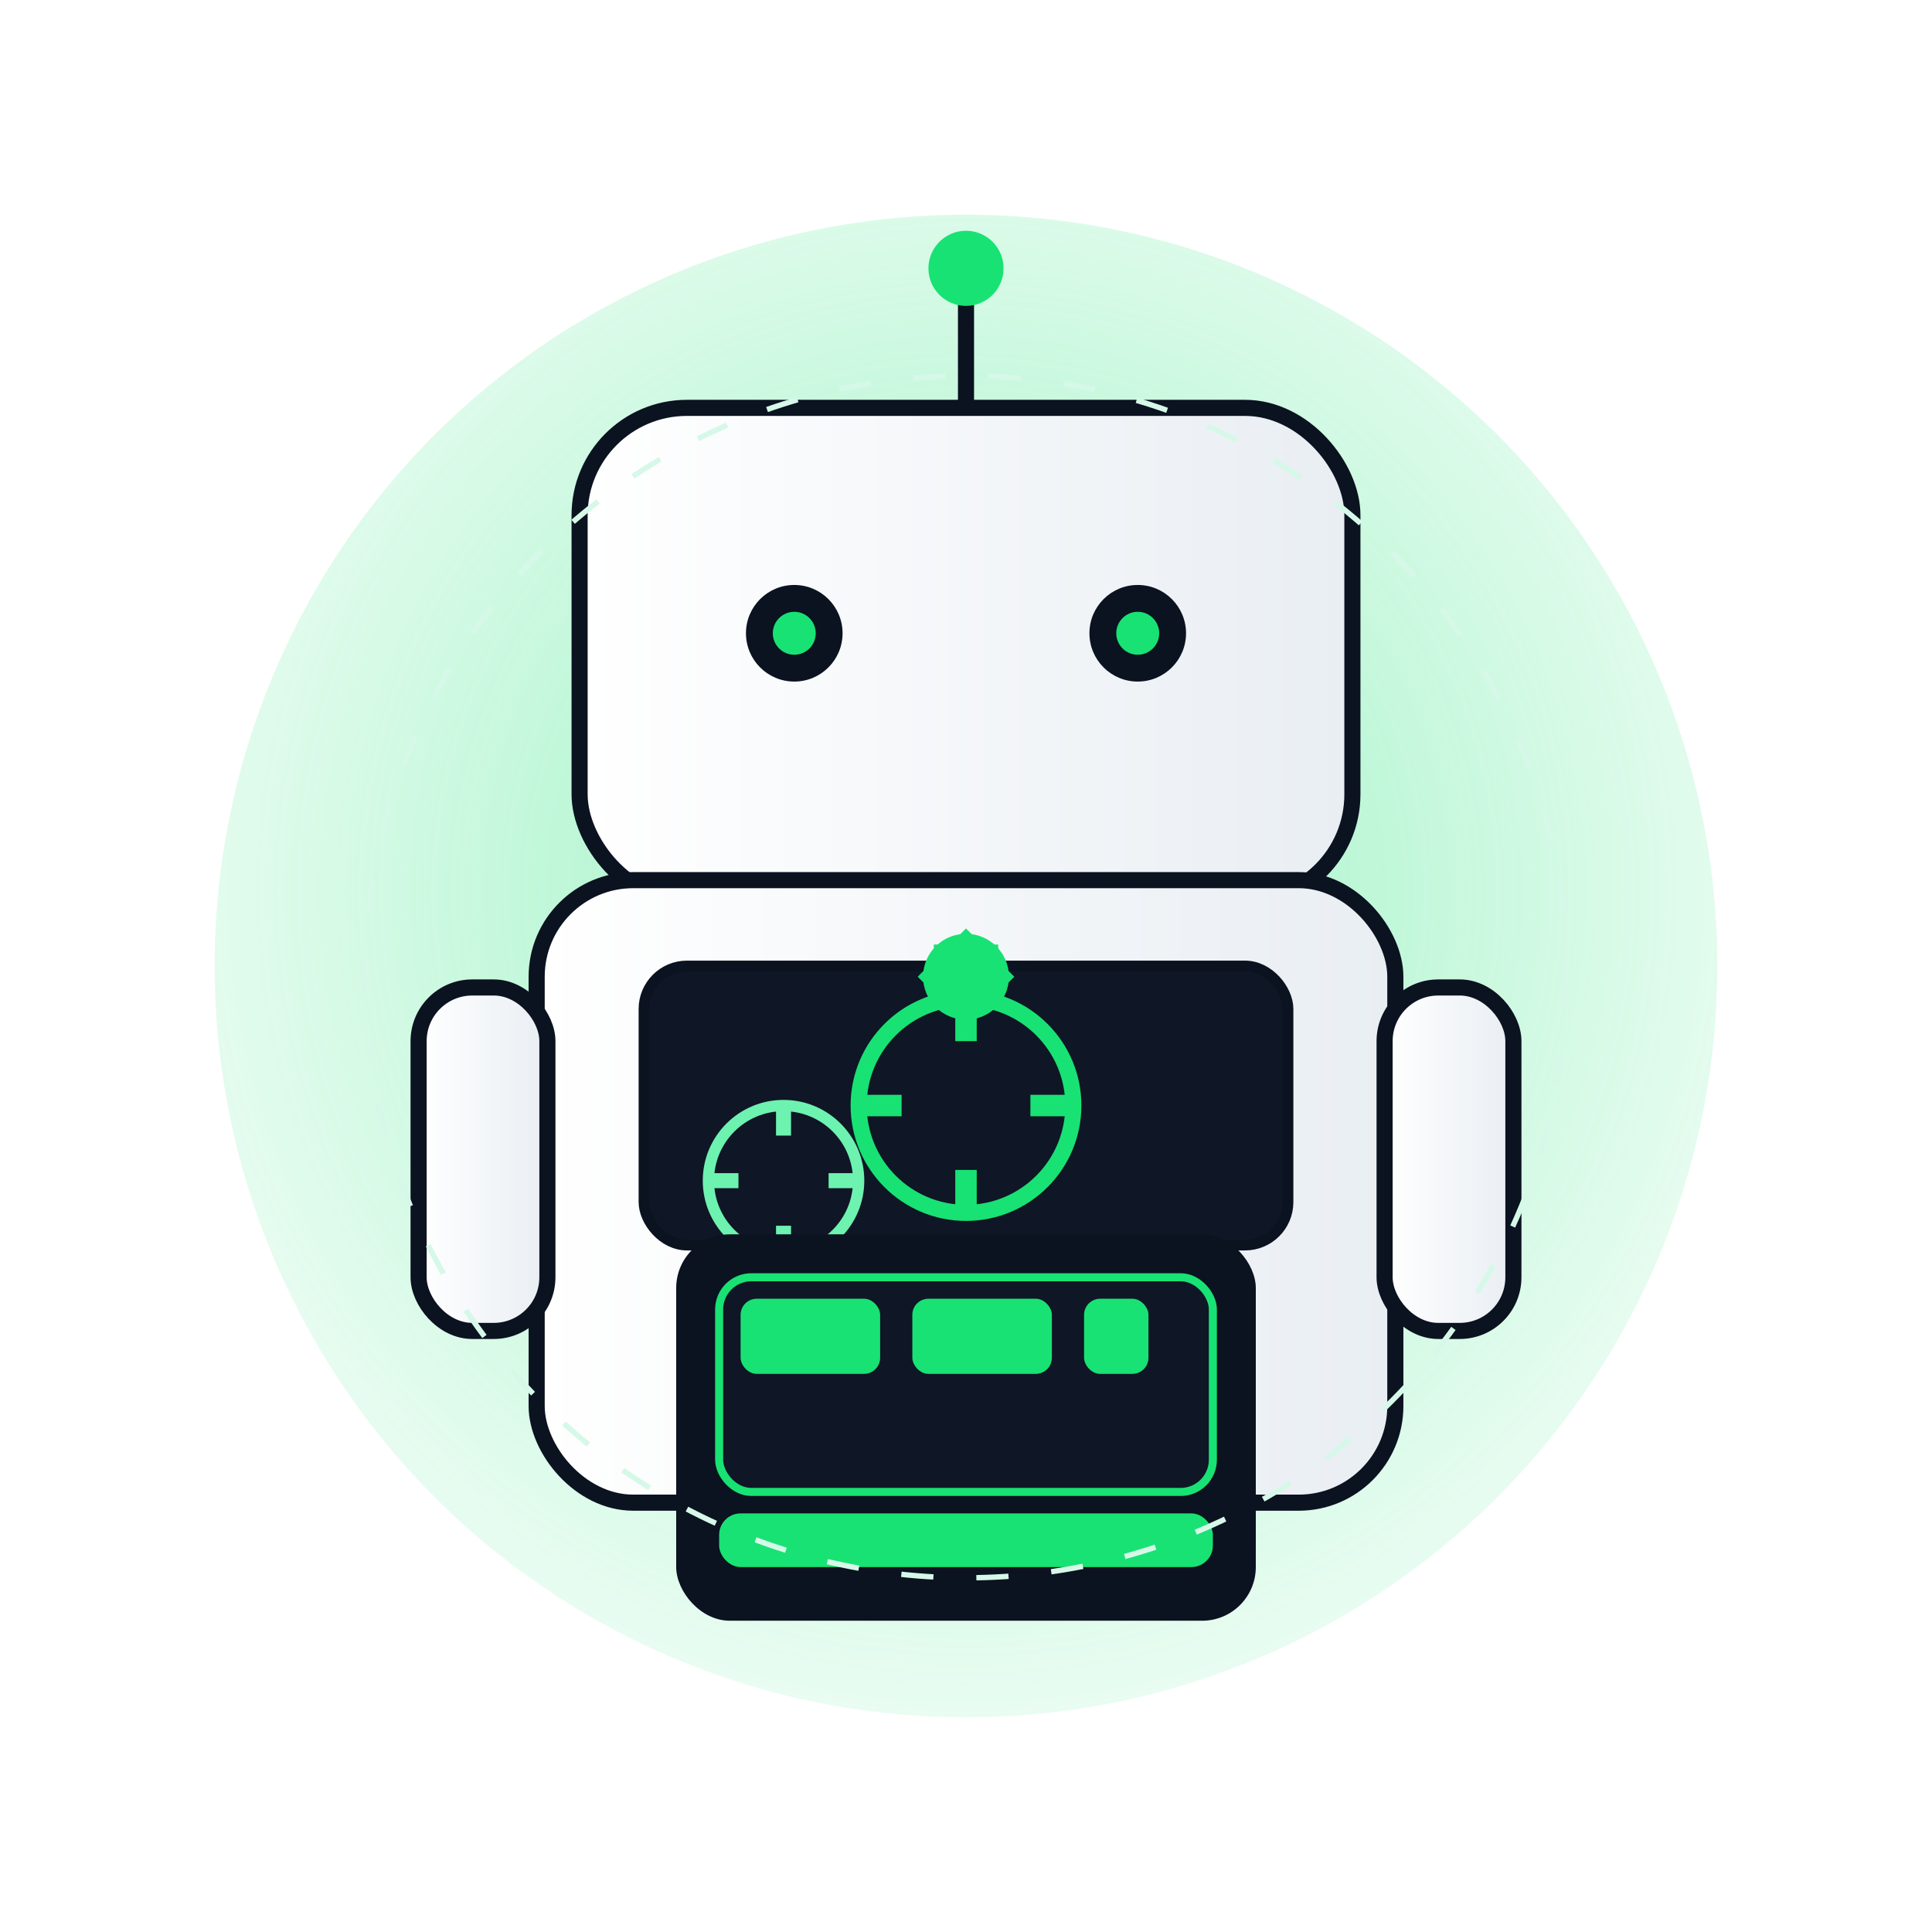 <?xml version="1.0" encoding="UTF-8"?>
<svg width="720" height="720" viewBox="0 0 360 360" xmlns="http://www.w3.org/2000/svg">
  <defs>
    <radialGradient id="bg" cx="50%" cy="45%" r="70%">
      <stop offset="0%" stop-color="#18E273" stop-opacity="0.45"/>
      <stop offset="100%" stop-color="#18E273" stop-opacity="0"/>
    </radialGradient>
    <linearGradient id="metal" x1="0" x2="1">
      <stop offset="0" stop-color="#ffffff"/>
      <stop offset="1" stop-color="#e9eef3"/>
    </linearGradient>
    <filter id="shadow" x="-40%" y="-40%" width="180%" height="180%">
      <feDropShadow dx="0" dy="6" stdDeviation="6" flood-color="#0b1220" flood-opacity="0.25"/>
    </filter>
  </defs>

  <rect width="100%" height="100%" fill="transparent"/>
  <circle cx="180" cy="180" r="140" fill="url(#bg)"/>

  <!-- Robô -->
  <g id="bot" transform="translate(0,6)" filter="url(#shadow)">
    <!-- cabeça -->
    <rect x="108" y="70" width="144" height="92" rx="20" fill="url(#metal)" stroke="#0b1220" stroke-width="3"/>
    <!-- olhos com brilho -->
    <g>
      <circle cx="148" cy="112" r="9" fill="#0b1220"/>
      <circle cx="212" cy="112" r="9" fill="#0b1220"/>
      <circle cx="148" cy="112" r="4" fill="#18E273">
        <animate attributeName="opacity" values="1;0.4;1" dur="1.6s" repeatCount="indefinite"/>
      </circle>
      <circle cx="212" cy="112" r="4" fill="#18E273">
        <animate attributeName="opacity" values="0.4;1;0.4" dur="1.6s" repeatCount="indefinite"/>
      </circle>
      <!-- piscada -->
      <rect x="132" y="106" width="96" height="12" fill="#e9eef3" opacity="0">
        <animate attributeName="opacity" values="0;1;0" dur="3.2s" repeatCount="indefinite"/>
      </rect>
    </g>
    <!-- antena -->
    <line x1="180" y1="70" x2="180" y2="48" stroke="#0b1220" stroke-width="3"/>
    <circle cx="180" cy="44" r="7" fill="#18E273">
      <animate attributeName="r" values="7;9;7" dur="1.2s" repeatCount="indefinite"/>
      <animate attributeName="opacity" values="1;0.5;1" dur="1.2s" repeatCount="indefinite"/>
    </circle>

    <!-- tronco com janela e engrenagens -->
    <rect x="100" y="158" width="160" height="116" rx="18" fill="url(#metal)" stroke="#0b1220" stroke-width="3"/>
    <rect x="120" y="174" width="120" height="52" rx="8" fill="#0f1626" stroke="#0b1220" stroke-width="2"/>
    <!-- engrenagens -->
    <g transform="translate(180,200)">
      <g>
        <circle r="20" fill="none" stroke="#18E273" stroke-width="3"/>
        <g>
          <rect x="-2" y="-20" width="4" height="8" fill="#18E273"/>
          <rect x="-2" y="12" width="4" height="8" fill="#18E273"/>
          <rect x="-20" y="-2" width="8" height="4" fill="#18E273"/>
          <rect x="12" y="-2" width="8" height="4" fill="#18E273"/>
        </g>
        <animateTransform attributeName="transform" type="rotate" from="0" to="360" dur="8s" repeatCount="indefinite"/>
      </g>
      <g transform="translate(-34,14) scale(0.7)">
        <circle r="20" fill="none" stroke="#6df2b0" stroke-width="3"/>
        <g>
          <rect x="-2" y="-20" width="4" height="8" fill="#6df2b0"/>
          <rect x="-2" y="12" width="4" height="8" fill="#6df2b0"/>
          <rect x="-20" y="-2" width="8" height="4" fill="#6df2b0"/>
          <rect x="12" y="-2" width="8" height="4" fill="#6df2b0"/>
        </g>
        <animateTransform attributeName="transform" type="rotate" from="360" to="0" dur="6s" repeatCount="indefinite"/>
      </g>
    </g>

    <!-- braços -->
    <g>
      <rect x="78" y="178" width="24" height="64" rx="10" fill="url(#metal)" stroke="#0b1220" stroke-width="3"/>
      <rect x="258" y="178" width="24" height="64" rx="10" fill="url(#metal)" stroke="#0b1220" stroke-width="3"/>
    </g>

    <!-- laptop 3D -->
    <g transform="translate(126,224)">
      <rect width="108" height="72" rx="10" fill="#0b1220"/>
      <rect x="8" y="8" width="92" height="40" rx="6" fill="#0f1626" stroke="#18E273" stroke-width="1.5"/>
      <!-- janelas / páginas -->
      <rect x="12" y="12" width="26" height="14" rx="3" fill="#18E273">
        <animate attributeName="opacity" values="1;0.35;1" dur="2.2s" repeatCount="indefinite"/>
      </rect>
      <rect x="44" y="12" width="26" height="14" rx="3" fill="#18E273">
        <animate attributeName="opacity" values="0.6;1;0.6" dur="2.2s" repeatCount="indefinite" begin="0.4s"/>
      </rect>
      <rect x="76" y="12" width="12" height="14" rx="3" fill="#18E273">
        <animate attributeName="opacity" values="0.5;1;0.5" dur="2.2s" repeatCount="indefinite" begin="0.8s"/>
      </rect>
      <rect x="8" y="52" width="92" height="10" rx="4" fill="#18E273"/>
    </g>
  </g>

  <!-- órbita de ícones (deploy/velocidade/check) -->
  <g transform="translate(180,182)">
    <circle r="112" fill="none" stroke="#d6f8e8" stroke-dasharray="6 8"/>
    <g>
      <circle r="8" fill="#18E273"/>
      <animateTransform attributeName="transform" type="rotate" from="0" to="360" dur="10s" repeatCount="indefinite"/>
    </g>
    <g>
      <polygon points="0,-9 9,0 0,9 -9,0" fill="#18E273"/>
      <animateTransform attributeName="transform" type="rotate" from="120" to="480" dur="10s" repeatCount="indefinite"/>
    </g>
    <g>
      <rect x="-6" y="-6" width="12" height="12" fill="#18E273"/>
      <animateTransform attributeName="transform" type="rotate" from="240" to="600" dur="10s" repeatCount="indefinite"/>
    </g>
  </g>
</svg>
